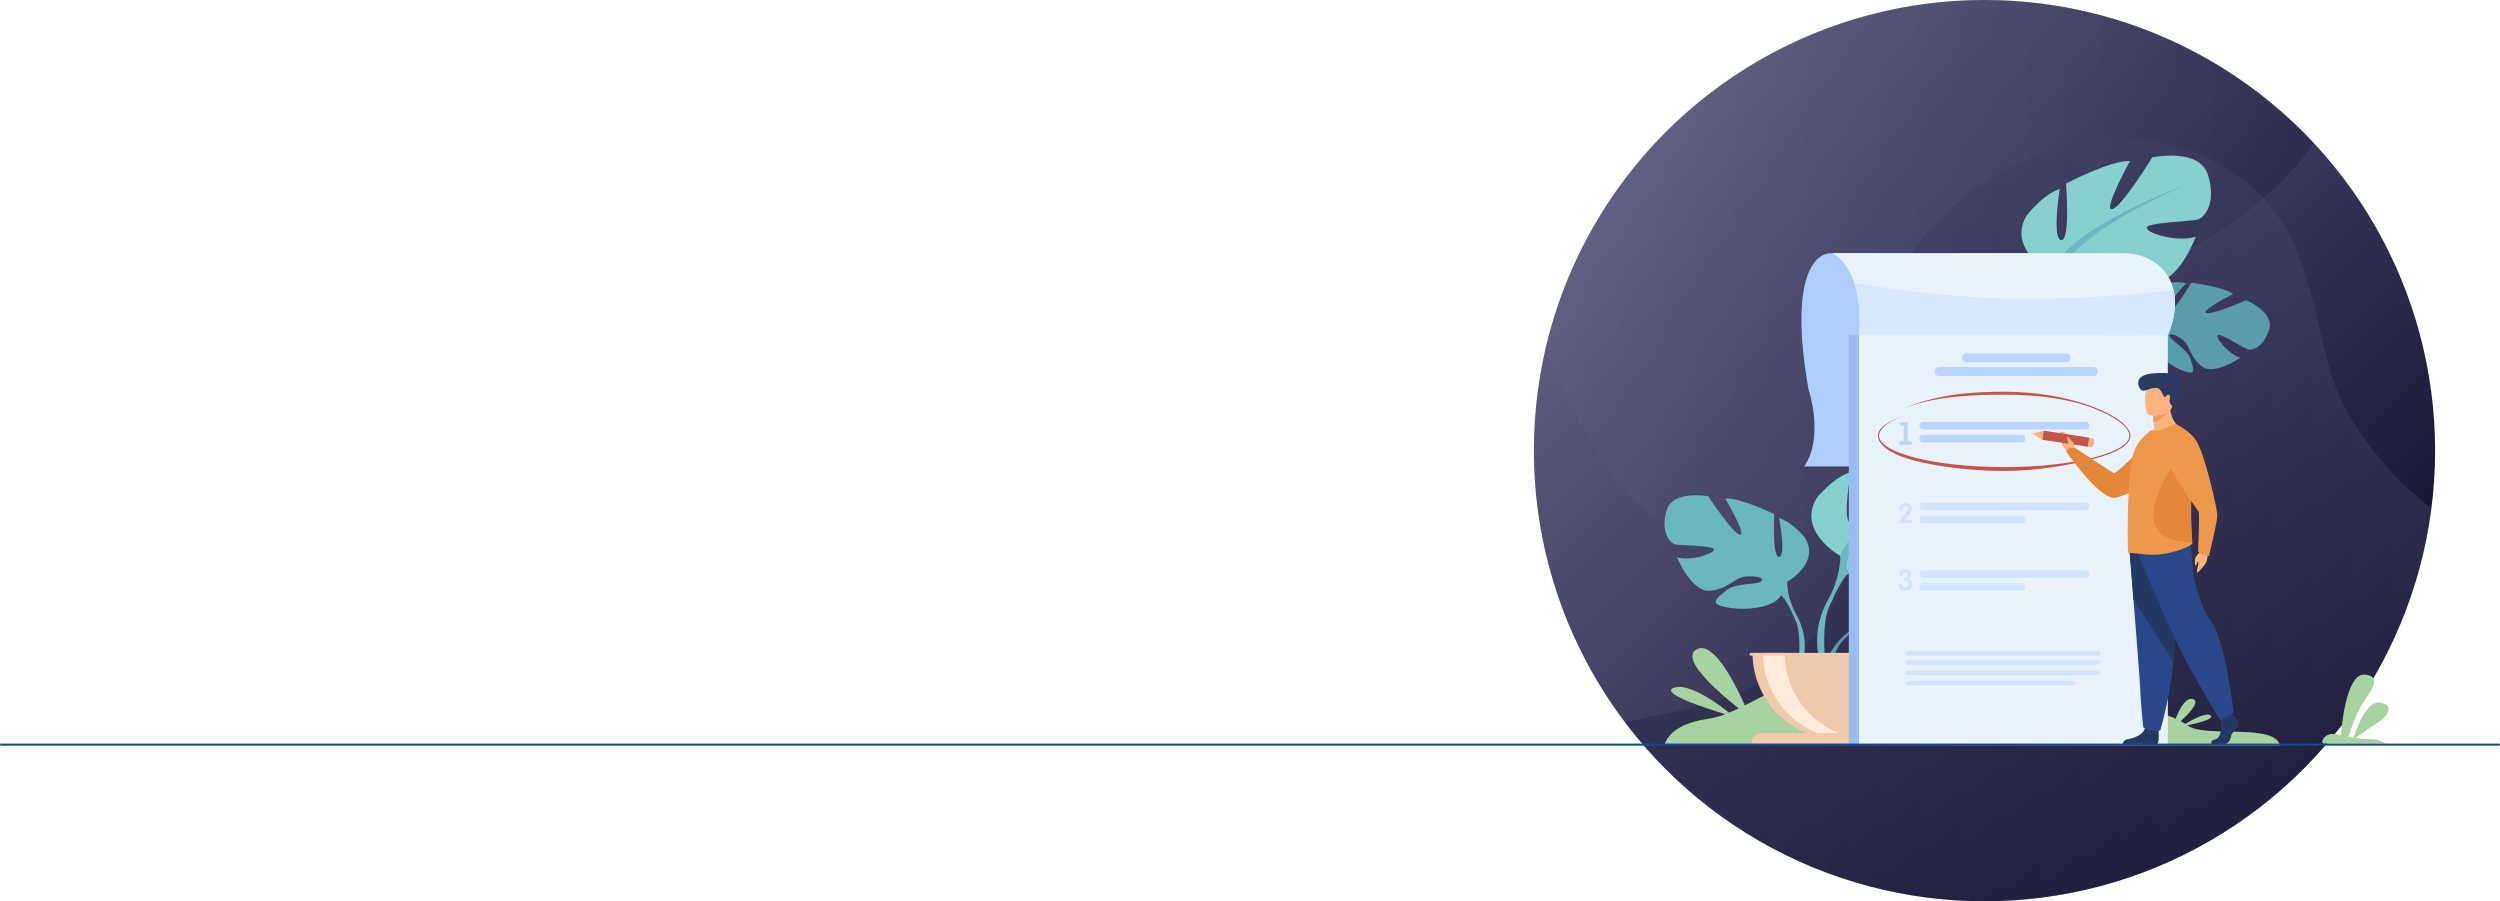 <svg xmlns="http://www.w3.org/2000/svg" xmlns:xlink="http://www.w3.org/1999/xlink" viewBox="0 0 1656.57 597.19"><defs><style>.cls-1{isolation:isolate;}.cls-2{fill:url(#Безымянный_градиент_13);}.cls-3,.cls-4{opacity:0.25;mix-blend-mode:hard-light;}.cls-3{fill:url(#Безымянный_градиент_13-2);}.cls-4{fill:url(#Безымянный_градиент_13-3);}.cls-5{fill:#a8d29f;}.cls-6{fill:#afcdfb;}.cls-7{fill:#599dad;}.cls-8{fill:#6bb7bf;}.cls-9{fill:#86d1cd;}.cls-10{fill:#efcbab;}.cls-11{fill:#ffebdc;}.cls-12{fill:#efcdaf;}.cls-13{fill:#9abcef;}.cls-14{fill:#e9f3fe;}.cls-15{fill:#d8e8fd;}.cls-16{fill:#bbd5fc;}.cls-17{fill:#d2e4fd;}.cls-18{fill:#c65447;}.cls-19{fill:#ffb27d;}.cls-20{fill:#e58638;}.cls-21{fill:#233862;}.cls-22{fill:#2b478b;}.cls-23{fill:#ee9849;}.cls-24{fill:#ed985f;}.cls-25{fill:#2c3a64;}.cls-26{fill:#1c468a;}</style><linearGradient id="Безымянный_градиент_13" x1="1103.83" y1="87.46" x2="1526.11" y2="509.74" gradientUnits="userSpaceOnUse"><stop offset="0" stop-color="#636284"/><stop offset="1" stop-color="#100f2e"/></linearGradient><linearGradient id="Безымянный_градиент_13-2" x1="1024.55" y1="180.33" x2="1533.18" y2="180.33" xlink:href="#Безымянный_градиент_13"/><linearGradient id="Безымянный_градиент_13-3" x1="1611.12" y1="344.74" x2="1076.89" y2="344.74" xlink:href="#Безымянный_градиент_13"/></defs><g class="cls-1"><g id="Layer_2" data-name="Layer 2"><g id="Layer_1-2" data-name="Layer 1"><circle class="cls-2" cx="1314.97" cy="298.6" r="298.6"/><path class="cls-3" d="M1533.18,94.79A185.92,185.92,0,0,1,1508.06,124C1459,170.34,1396.68,188,1355.54,208.84c-48.2,24.48-67,41.11-103.3,95-46.54,69.1-104.58,62.55-143.58,45.41-31.23-13.72-58.75-51.58-84.11-120.36C1055.93,97.62,1174.05,0,1315,0A297.76,297.76,0,0,1,1533.18,94.79Z"/><path class="cls-4" d="M1611.12,337C1592.28,483.75,1466.87,597.19,1315,597.19a298.12,298.12,0,0,1-238.08-118.38c11.09-2.71,21.89-5,32.13-7.09,67.4-13.59,128.19-44.37,126.34-190.72s127.2-208.12,207.89-183.42c101.84,31.19,82.51,126,112.31,176A224.79,224.79,0,0,0,1611.12,337Z"/><path class="cls-5" d="M1103,493.66s2.08-13.67,28.71-17.35,51.39-33.18,95.3-28.9,80.35,31.15,130.34,22.92,81.28,2.26,92.49,10.53,57.62-1.94,61,13.22Z"/><path class="cls-6" d="M1212.43,167.83s-30-1.47-14.11,90.12c0,0,10.73,31.1-2.81,51.14h199.31V167.83Z"/><path class="cls-7" d="M1232.9,406s-13.92-16.25-.85-26.57c0,0,9.54-5.77,17.32-5.31,0,0-11,18.49-7.46,20.33s10.8-21.49,10.8-21.49,21.72-2.1,28.71,1.26c0,0-18.57,15.19-14.66,16.1s24-14,24-14,20.22,3.44,19.14,15.77-8,16.14-11.1,15.81-21-7.17-21.36-4.66,10.39,10.71,17.94,11.09c0,0-14.26,15.72-23.73,11.18s-10.28-11.72-16.18-14.42-10.94-2.69-8.51.06,13.13,5.42,16.5,11.4,6.41,10-3.39,8.52-25.73-8.64-26.43-16.85Z"/><path class="cls-7" d="M1299.93,392.38s-54.9-2.12-67,13.59A39.68,39.68,0,0,1,1222,421.31l-1.28,3.5s9.51-10,12.91-10.63C1233.6,414.18,1228.28,394.72,1299.93,392.38Z"/><path class="cls-7" d="M1222,421.31s-11.78,8.71-12.6,24.29l2.14.19s3.76-16.1,10.56-22.4S1222,421.31,1222,421.31Z"/><path class="cls-8" d="M1184.22,385.54s22.15-12.41,11.81-29.24c0,0-8.27-10.34-17.13-13,0,0,4.73,25.11,0,25.7s-3.24-28.35-3.24-28.35-23.33-11.23-32.49-10.34c0,0,14.47,24.51,9.75,23.92s-21-25.4-21-25.4-23.92-4.43-27.76,9.75,2.36,21.26,5.9,22.15,26.29.59,25.7,3.54-16,7.68-24.52,5c0,0,9.46,23.33,21.86,22.15s16.24-8.86,23.92-9.45,13.29,1.48,9.45,3.55-16.83.67-23,5.95-11.23,8.52.29,10.88,32.19.89,36.33-8Z"/><path class="cls-8" d="M1115.11,343s62,20.08,69.11,42.53c0,0-.29,10,5.91,21.56v4.43s-6.5-15.07-10-17.13C1180.09,394.4,1194,374.9,1115.11,343Z"/><path class="cls-8" d="M1190.13,407.1s9.56,14.52,4.11,32.2l-2.46-.66s2.39-19.47-2.62-29.27S1190.13,407.1,1190.13,407.1Z"/><path class="cls-9" d="M1219.46,368.43s-29.2-16.35-15.57-38.54c0,0,10.9-13.63,22.58-17.13,0,0-6.23,33.09,0,33.87s4.28-37.37,4.28-37.37,30.75-14.8,42.82-13.63c0,0-19.07,32.31-12.85,31.53s27.64-33.47,27.64-33.47,31.54-5.84,36.6,12.84-3.12,28-7.79,29.2-34.64.78-33.87,4.67,21,10.12,32.32,6.62c0,0-12.46,30.75-28.81,29.2s-21.41-11.68-31.54-12.46-17.51,1.95-12.45,4.67,22.19.89,30.36,7.84,14.8,11.24-.39,14.35-42.43,1.17-47.88-10.51Z"/><path class="cls-8" d="M1310.55,312.37s-81.75,26.47-91.09,56.06c0,0,.39,13.24-7.79,28.42v5.84s8.57-19.86,13.24-22.58C1224.91,380.11,1206.61,354.42,1310.55,312.37Z"/><path class="cls-8" d="M1211.67,396.85s-12.6,19.14-5.42,42.45l3.25-.87s-3.15-25.67,3.44-38.58S1211.67,396.85,1211.67,396.85Z"/><path class="cls-10" d="M1218.47,489.84a57.2,57.2,0,0,0,57.2-57.2H1161.28A57.2,57.2,0,0,0,1218.47,489.84Z"/><path class="cls-11" d="M1232.55,489.4a57.22,57.22,0,0,1-64.3-56.76h14.21A57.2,57.2,0,0,0,1232.55,489.4Z"/><path class="cls-10" d="M1276.46,492.75h-116a7.06,7.06,0,0,1,7.06-7.06H1269.4a7.06,7.06,0,0,1,7.06,7.06Z"/><rect class="cls-12" x="1159.4" y="432.64" width="117.57" height="1.75"/><path class="cls-7" d="M1425.43,215.18s-10-18.9,5-26.1c0,0,10.58-3.54,18.07-1.38,0,0-14.81,15.62-11.74,18.2S1452,187.31,1452,187.31s21.65,2.71,27.73,7.52c0,0-21.45,10.75-17.84,12.49s26.46-8.41,26.46-8.41,19,7.79,15.21,19.59-11.39,14-14.31,13-18.88-11.59-19.81-9.23,7.78,12.73,15.06,14.76c0,0-17.35,12.2-25.59,5.7s-7.46-13.7-12.63-17.62-10.08-5-8.31-1.81,11.61,8.17,13.6,14.74,4.05,11.16-5.19,7.57-23.2-14.08-22.08-22.24Z"/><path class="cls-7" d="M1493.8,216.64s-53.09-14.11-68.37-1.46a39.69,39.69,0,0,1-14,12.57l-2,3.14s11.49-7.7,14.94-7.54C1424.31,223.35,1423.39,203.2,1493.8,216.64Z"/><path class="cls-7" d="M1411.4,227.75s-13.41,5.92-17.63,20.93l2,.66s7.2-14.89,15.22-19.54S1411.4,227.75,1411.4,227.75Z"/><path class="cls-9" d="M1359.46,181.09s-29.67-15.48-16.71-38.06c0,0,10.49-13.95,22.06-17.8,0,0-5.24,33.26,1,33.86S1369,121.6,1369,121.6s30.3-15.7,42.39-14.89c0,0-18.1,32.86-11.9,31.9s26.63-34.29,26.63-34.29,31.35-6.77,37,11.75-2.28,28.11-6.91,29.42-34.61,1.81-33.72,5.68,21.32,9.49,32.5,5.65c0,0-11.54,31.11-27.93,30s-21.75-11-31.89-11.51-17.45,2.47-12.31,5,22.21.23,30.59,6.94,15.12,10.78,0,14.35-42.38,2.43-48.17-9.08Z"/><path class="cls-8" d="M1448.85,122.34s-80.93,28.89-89.39,58.75c0,0,.79,13.21-6.93,28.63l.17,5.84s8-20.1,12.56-23C1365.26,192.6,1346.2,167.46,1448.85,122.34Z"/><path class="cls-8" d="M1352.53,209.72s-12,19.52-4.16,42.6l3.22-1s-3.91-25.57,2.3-38.67S1352.53,209.72,1352.53,209.72Z"/><rect class="cls-13" x="1225.07" y="222.04" width="208.08" height="271.37"/><rect class="cls-14" x="1231.87" y="222.04" width="204.59" height="271.37"/><path class="cls-5" d="M1580.72,492.75h-41.23c-2.21-1.87,1.53-6.13,5.44-6.42a24.39,24.39,0,0,1,6.29.75c.57-7.54,3.81-41.41,16-40.05,13.72,1.52,0,14.92-3.89,22.85a190,190,0,0,0-7.29,18.27c1.12.24,2.27.48,3.45.69,1.82-5.58,8.59-24.38,17.2-23.28,10.11,1.28,6,8.82-1.12,13.29-5.26,3.29-11.71,8-14.78,10.22a43.64,43.64,0,0,0,8.06.65C1575.93,489.55,1579.38,491.63,1580.72,492.75Z"/><path class="cls-14" d="M1436.46,222H1231.87c1.14-15.47-.57-26.7-3.3-34.78-5.25-15.53-14.29-19.43-14.29-19.43h192.94c16.47,0,29.24,9.92,32.72,23.09.13.49.25,1,.35,1.48C1443.59,207.47,1436.6,221.77,1436.46,222Z"/><path class="cls-15" d="M1436.46,222H1231.87c1.14-15.47-.57-26.7-3.3-34.78,20.91,3.83,72.69,12,128.12,10.61,35.85-.89,64.19-3.29,83.6-5.47C1443.59,207.47,1436.6,221.77,1436.46,222Z"/><path class="cls-16" d="M1381.9,284.62H1274.44a2.55,2.55,0,0,1-2.54-2.55h0a2.54,2.54,0,0,1,2.54-2.54H1381.9a2.54,2.54,0,0,1,2.54,2.54h0A2.55,2.55,0,0,1,1381.9,284.62Z"/><rect class="cls-16" x="1271.9" y="288.09" width="70.13" height="5.09" rx="2.06"/><path class="cls-16" d="M1261.45,292.36V282h-1.37c-.84,0-1.25-.34-1.25-1,0-.5.32-.85,1-1.06a7.51,7.51,0,0,1,1.59-.25c.72-.05,1.31-.08,1.75-.08s.7.09.81.26a3.07,3.07,0,0,1,.17,1.32v11.25h1.41c.92,0,1.38.39,1.38,1.18s-.46,1.25-1.38,1.25h-5.69a1.58,1.58,0,0,1-1-.32,1.11,1.11,0,0,1-.41-.91c0-.8.47-1.2,1.4-1.2Z"/><path class="cls-17" d="M1381.9,338.21H1274.44a2.54,2.54,0,0,1-2.54-2.54h0a2.54,2.54,0,0,1,2.54-2.54H1381.9a2.54,2.54,0,0,1,2.54,2.54h0A2.54,2.54,0,0,1,1381.9,338.21Z"/><rect class="cls-17" x="1271.9" y="341.69" width="70.13" height="5.09" rx="2.06"/><path class="cls-17" d="M1267.13,345.74c0,.69-.48,1-1.45,1h-6c-.87,0-1.3-.35-1.3-1a1.27,1.27,0,0,1,.35-.77q.51-.58,1.5-1.77,1.52-1.89,2.52-3.27c.23-.3.56-.77,1-1.39a3.36,3.36,0,0,0,.54-1.58,1.65,1.65,0,0,0-.46-1.19,1.6,1.6,0,0,0-1.18-.47,1.8,1.8,0,0,0-1.21.44,2,2,0,0,0-.55,1.11c-.18.69-.29,1.1-.33,1.21a1,1,0,0,1-.9.59,1,1,0,0,1-.87-.41,1.41,1.41,0,0,1-.29-.92,4.28,4.28,0,0,1,.2-1.3,3.89,3.89,0,0,1,1.56-2.17,4.5,4.5,0,0,1,2.59-.71,4,4,0,0,1,2.79,1,3.51,3.51,0,0,1,1.16,2.72,4.75,4.75,0,0,1-.82,2.54c-.31.48-.94,1.33-1.9,2.54-.49.63-1.26,1.53-2.31,2.72h4C1266.65,344.66,1267.13,345,1267.13,345.74Z"/><path class="cls-17" d="M1381.9,382.92H1274.44a2.54,2.54,0,0,1-2.54-2.54h0a2.55,2.55,0,0,1,2.54-2.55H1381.9a2.55,2.55,0,0,1,2.54,2.55h0A2.54,2.54,0,0,1,1381.9,382.92Z"/><rect class="cls-17" x="1271.9" y="386.4" width="70.13" height="5.09" rx="2.06"/><path class="cls-17" d="M1267.13,387.22a4,4,0,0,1-1.37,3.14,4.84,4.84,0,0,1-3.29,1.12,4.61,4.61,0,0,1-2.63-.73,3.35,3.35,0,0,1-1.73-2.8,1.16,1.16,0,0,1,.31-.8,1,1,0,0,1,.77-.34,1.19,1.19,0,0,1,.92.66c.46.72.73,1.12.8,1.2a2.1,2.1,0,0,0,1.6.65,2,2,0,0,0,1.88-1,2.68,2.68,0,0,0,.26-1.24c0-1.23-.72-1.91-2.16-2.05-.81-.07-1.22-.42-1.22-1a1,1,0,0,1,.71-1c.88-.32,1.33-.49,1.34-.51a1.8,1.8,0,0,0,.71-1.63,1.49,1.49,0,0,0-.41-1.1,1.51,1.51,0,0,0-1.11-.4,2,2,0,0,0-1.34.41,2.72,2.72,0,0,0-.7,1.22.85.85,0,0,1-.86.66.88.88,0,0,1-.74-.4,1.44,1.44,0,0,1-.29-.86,2.39,2.39,0,0,1,.32-1.16,3.59,3.59,0,0,1,1.62-1.53,4.82,4.82,0,0,1,2.18-.5,3.83,3.83,0,0,1,2.66,1,3.33,3.33,0,0,1,1.06,2.55,3.48,3.48,0,0,1-1.58,3A3.41,3.41,0,0,1,1267.13,387.22Z"/><rect class="cls-16" x="1300.09" y="234.16" width="71.79" height="5.91" rx="2.71"/><path class="cls-16" d="M1387,249.18H1284.94a3,3,0,0,1-3-3h0a3,3,0,0,1,3-3H1387a3,3,0,0,1,3,3h0A3,3,0,0,1,1387,249.18Z"/><path class="cls-18" d="M1328.06,312.06c-22.29,0-43.44-2.8-59.2-6.79-15.93-4-24.51-10.64-24.51-16.5,0-5.3,7-10.18,20.22-14.11h0c-12.68,3.76-19.46,9.29-19.46,14.11,0,5.36,8.79,10.65,24.11,14.54,15.71,4,36.61,6.18,58.84,6.18s43.12-2.2,58.83-6.18c15.33-3.89,24.12-9.18,24.12-14.54,0-5.67-9.26-12.71-24.15-18.38-16.94-6.45-37.82-8.85-58.8-8.85-39.38,0-55.59,4.6-69.66,10.36h0c14.13-5.79,30.14-12.34,69.66-12.34,21.06,0,42,3.57,59,10.05,15.21,5.79,24.66,13.13,24.66,19.16,0,5.86-8.77,11.31-24.7,15.34C1371.3,308.11,1350.35,312.06,1328.06,312.06Z"/><path class="cls-19" d="M1463.4,364.31s-.74,7.13-1.54,8.48-4.23,5.66-5.69,6.51.89-5.68.59-6.95-1.2,2.32-1.85,2.4-.47-3.15-.5-4.32,3.13-4.08,4.25-6.58S1463.4,364.31,1463.4,364.31Z"/><path class="cls-19" d="M1375.74,298.5l-1.64-3.09s.82-5.51-6.09-9c0,0-2.53-1-4,1-1.32,1.9,2.5,1.55,2.29,4.8a6,6,0,0,0,3.48,6.2l1.78,2.06Z"/><path class="cls-20" d="M1441,291.11s-5.94,29.11-38.58,38.63c-10.19,3-33.35-30.58-33.35-30.58s.82-3.1,5.92-2.39c0,0,22.54,14.93,25.38,16.55,2.52,1.44,19.08-18.49,26.63-21.71A19.28,19.28,0,0,1,1441,291.11Z"/><rect class="cls-18" x="1365.8" y="275.39" width="6.1" height="30.67" transform="translate(873.7 1599.58) rotate(-81.27)"/><polygon class="cls-19" points="1346.64 287.31 1353.23 291.41 1354.16 285.38 1346.64 287.31"/><path class="cls-19" d="M1387.69,292.58l-.29,1.9a2.15,2.15,0,0,1-2.45,1.8l-1.4-.22.92-6,1.53.23A2,2,0,0,1,1387.69,292.58Z"/><path class="cls-21" d="M1480,474.14s4,3.7,3.26,6.33-4.44,4.37-4.94,7.58-2.47,5-4.25,5h-8.47s-1.31-2.26,1.85-2.94,4.35-4.45,4.15-7.95a62.89,62.89,0,0,1,.3-8.17l6.72-1.56Z"/><path class="cls-21" d="M1430.31,483.7s.73,8.41-1,9.29l-22.75-.05s0-2.62,3.65-3.21,10.08-2.72,11.17-7.49S1430.31,483.7,1430.31,483.7Z"/><path class="cls-22" d="M1411.1,364.89s1.2,14.74,2.61,32.46c1.92,24.08,4.23,53.65,4.46,59.25.39,9.73,2,25.29,2,25.29s3.75,3.7,11.26,2.14a251.54,251.54,0,0,0,8.61-45.71c0-.39,0-.78.08-1.17,1.78-23.92,4.55-74.31,4.55-74.31Z"/><path class="cls-21" d="M1411.1,364.89s1.2,14.74,2.61,32.46l26.3,41c0-.39,0-.78.08-1.17,1.78-23.92,4.55-74.31,4.55-74.31Z"/><path class="cls-22" d="M1416.58,366.64s21.64,53.39,35.86,78.49,18.67,32.1,18.67,32.1,8.15-3.21,8.89-5.4c0,0-5.44-48.45-15-60.26-5.39-6.67-11.71-26.7-12-33.7s-1.92-20.86-1.92-20.86Z"/><path class="cls-19" d="M1445.05,284.35s-14.64,7.06-23.08,4.44a20,20,0,0,1,5.71-4.57c-.29-1.69-.52-3.16-.65-4.41a41.63,41.63,0,0,1-.35-4.51l5.64-4.44,5.36-4.25C1437.26,278.56,1445.05,284.35,1445.05,284.35Z"/><path class="cls-23" d="M1452.76,359.74c0,.9-1.88,1.92-2.73,2.3a59.7,59.7,0,0,1-18.72,5.31c-7.82.8-17.07-1-20.25-.9a1.29,1.29,0,0,1-.88-.35c-.23-.16-.39-9.58-.23-21.44,0-.48,0-1,0-1.44v-.16c.06-4.63.22-9.49.45-14.35.45-10.67,1.3-21,2.73-26.65a28.89,28.89,0,0,1,9.15-14.38l2.92-2.55a14.1,14.1,0,0,0,9.09-1.09c3.37-1.63,7-3.39,7.59-2.94,4.41,3.23,7.4,10.48,9,19.75a102.85,102.85,0,0,1,1.33,17.57c0,2.31-.06,4.67-.19,7a221.41,221.41,0,0,0,.45,30C1452.63,357.28,1452.73,358.72,1452.76,359.74Z"/><path class="cls-20" d="M1452.5,359.16c-51.25-.1-9.45-55.61-9.45-55.61l8.3-2.7a159.16,159.16,0,0,1,1,18.78c0,2.45,0,5-.14,7.47C1451.61,340.62,1452.17,352.37,1452.5,359.16Z"/><path class="cls-24" d="M1437.78,271.18s-3.7,6.75-10.75,8.63a41.63,41.63,0,0,1-.35-4.51l5.64-4.44Z"/><path class="cls-19" d="M1424.1,275.11s14,2.28,15.28-6.3,4-14.07-4.87-15.89-11.09,1.2-12.24,4S1420.5,274.29,1424.1,275.11Z"/><path class="cls-25" d="M1444.45,251.89c.13-.14.42-.26,1.07-.3a2.69,2.69,0,0,0-1.21-.34,3.27,3.27,0,0,0-2.18-2.89,1.93,1.93,0,0,1,.95,1.4c-1.81-1.85-5.67-3.2-16.37-2.35-14.1,1.11-9.46,10.14-7.63,11.22s6.42-1.88,9.82-1.61,4,5.19,5.2,5.86.71-.52,2.27-1.22,1.71,1.88,1.26,3.56,1.69,3.9,1.69,3.9l2.17-2.33c2.17-2.34,4.21-12.23,3.22-14.33C1444.63,252.27,1444.54,252.08,1444.45,251.89Z"/><path class="cls-23" d="M1441.91,281s8.84,4.18,13.07,10.61c6.57,10,14.19,46.34,14.33,49.7s-5.56,27.14-5.56,27.14-5.78-.38-7.27-3.3c0,0,1.16-24.42.42-26s-24.09-32.76-21.47-39.42S1441.91,281,1441.91,281Z"/><path class="cls-19" d="M1374.07,295.26s.48-1.9-.83-2.75-2.53-3.17-3.09-2.86c-1.15.65.63,2.68.31,5.2C1370.34,295.74,1372.4,298.05,1374.07,295.26Z"/><path class="cls-5" d="M1159.4,475s-20.75-53.14-35.3-44.68S1159.4,475,1159.4,475Z"/><path class="cls-5" d="M1149.14,475s-27.41-23.69-39.94-19.29S1149.14,475,1149.14,475Z"/><path class="cls-5" d="M1439.42,482.63s6.32-22,13.73-19.37S1439.42,482.63,1439.42,482.63Z"/><path class="cls-5" d="M1445.19,481.43s16.13-10.58,19.67-7.31S1445.19,481.43,1445.19,481.43Z"/><path class="cls-17" d="M1390.07,434.4h-125.8a1.54,1.54,0,0,1-1.53-1.53h0a1.54,1.54,0,0,1,1.53-1.53h125.8a1.54,1.54,0,0,1,1.53,1.53h0A1.54,1.54,0,0,1,1390.07,434.4Z"/><path class="cls-17" d="M1390.07,440.53h-125.8a1.54,1.54,0,0,1-1.53-1.53h0a1.54,1.54,0,0,1,1.53-1.54h125.8a1.54,1.54,0,0,1,1.53,1.54h0A1.54,1.54,0,0,1,1390.07,440.53Z"/><path class="cls-17" d="M1390.07,447.32h-125.8a1.54,1.54,0,0,1-1.53-1.53h0a1.53,1.53,0,0,1,1.53-1.53h125.8a1.53,1.53,0,0,1,1.53,1.53h0A1.54,1.54,0,0,1,1390.07,447.32Z"/><path class="cls-17" d="M1373.46,454.11H1264.27a1.54,1.54,0,0,1-1.53-1.53h0a1.54,1.54,0,0,1,1.53-1.53h109.19a1.54,1.54,0,0,1,1.53,1.53h0A1.54,1.54,0,0,1,1373.46,454.11Z"/><path class="cls-26" d="M1655.9,494.08H.16c-.36,0,0-.3,0-.67h0c0-.36-.36-.66,0-.66H1655.9a.67.67,0,0,1,.67.66h0A.67.67,0,0,1,1655.9,494.08Z"/></g></g></g></svg>